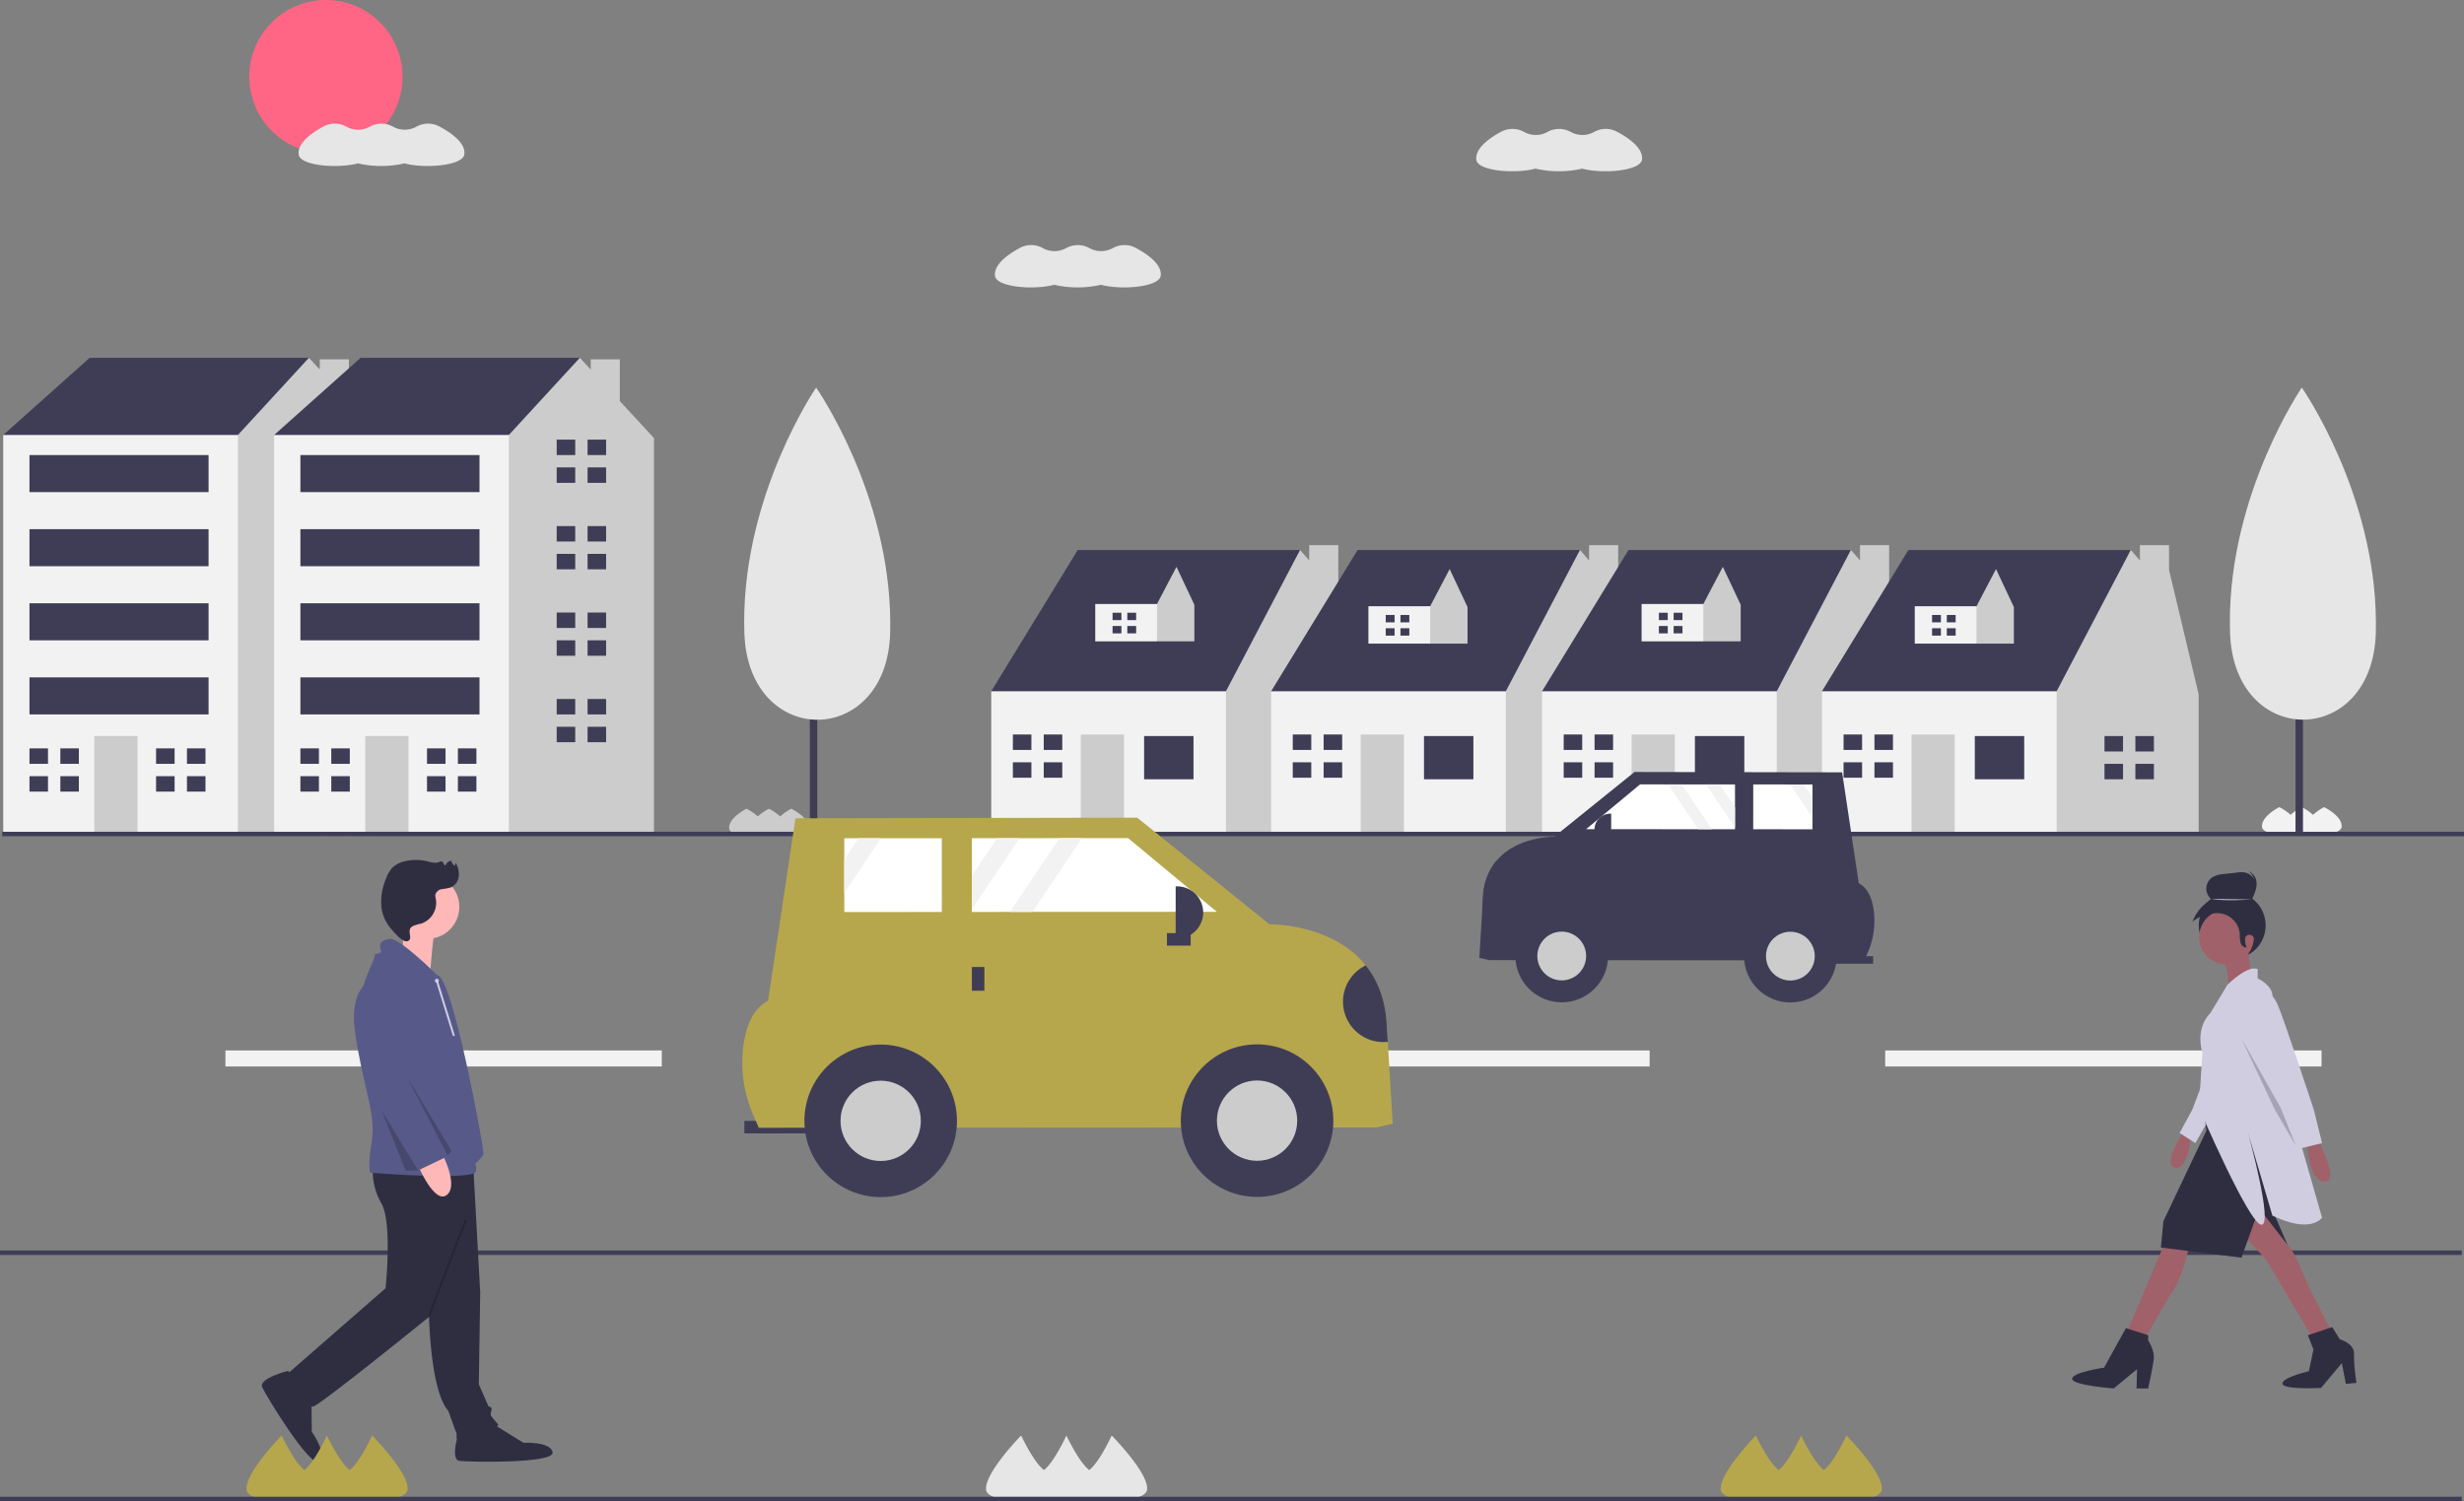 <svg id="f62fb22a-6085-4612-8ae6-3595732df09a" data-name="Layer 1" xmlns="http://www.w3.org/2000/svg" width="920.418" height="560.803" viewBox="0 0 920.418 560.803"><rect x="0" y="0" width="920.418" height="560.803" fill="#808080" stroke="none"/><title>town</title><rect x="84.209" y="392.402" width="163" height="6" fill="#f2f2f2"/><rect x="453.209" y="392.402" width="163" height="6" fill="#f2f2f2"/><rect x="704.209" y="392.402" width="163" height="6" fill="#f2f2f2"/><path d="M1007.956,471.117a19.8,19.8,0,0,0-4.148,2.867,19.742,19.742,0,0,0-4.216-2.867,19.8,19.8,0,0,0-4.148,2.867,19.742,19.742,0,0,0-4.216-2.867s-6.502,3.198-6.484,7.105q.001.147.013.292c.222,2.558,6.944,3.21,10.636,2.004a15.247,15.247,0,0,0,8.364,0c3.677,1.225,10.536.523,10.736-2.064q.011-.145.011-.292C1014.486,474.254,1007.956,471.117,1007.956,471.117Z" transform="translate(-139.791 -169.598)" fill="#f2f2f2"/><polygon points="6.972 167.108 1.204 162.494 33.501 133.658 115.397 133.658 115.397 159.034 62.338 194.791 6.972 167.108" fill="#3f3d56"/><polygon points="130.329 149.833 130.329 134.234 119.456 134.234 119.456 138.054 115.397 133.658 88.868 162.494 78.487 169.415 62.39 287.016 86.665 311.291 143.081 311.291 143.081 163.648 130.329 149.833" fill="#ccc"/><rect x="1.204" y="162.494" width="87.663" height="148.797" fill="#f2f2f2"/><rect x="35.232" y="274.957" width="16.149" height="36.334" fill="#ccc"/><polygon points="17.93 285.338 17.93 279.571 11.009 279.571 11.009 285.338 17.353 285.338 17.93 285.338" fill="#3f3d56"/><polygon points="17.353 289.952 11.009 289.952 11.009 295.72 17.93 295.72 17.93 289.952 17.353 289.952" fill="#3f3d56"/><rect x="22.543" y="279.571" width="6.921" height="5.767" fill="#3f3d56"/><rect x="22.543" y="289.952" width="6.921" height="5.767" fill="#3f3d56"/><polygon points="65.222 285.338 65.222 279.571 58.301 279.571 58.301 285.338 64.645 285.338 65.222 285.338" fill="#3f3d56"/><polygon points="64.645 289.952 58.301 289.952 58.301 295.72 65.222 295.72 65.222 289.952 64.645 289.952" fill="#3f3d56"/><rect x="69.836" y="279.571" width="6.921" height="5.767" fill="#3f3d56"/><rect x="69.836" y="289.952" width="6.921" height="5.767" fill="#3f3d56"/><polygon points="113.667 169.992 113.667 164.224 106.746 164.224 106.746 169.992 113.091 169.992 113.667 169.992" fill="#3f3d56"/><polygon points="113.091 174.606 106.746 174.606 106.746 180.373 113.667 180.373 113.667 174.606 113.091 174.606" fill="#3f3d56"/><rect x="118.281" y="164.224" width="6.921" height="5.767" fill="#3f3d56"/><rect x="118.281" y="174.606" width="6.921" height="5.767" fill="#3f3d56"/><polygon points="113.667 202.289 113.667 196.522 106.746 196.522 106.746 202.289 113.091 202.289 113.667 202.289" fill="#3f3d56"/><polygon points="113.091 206.903 106.746 206.903 106.746 212.67 113.667 212.67 113.667 206.903 113.091 206.903" fill="#3f3d56"/><rect x="118.281" y="196.522" width="6.921" height="5.767" fill="#3f3d56"/><rect x="118.281" y="206.903" width="6.921" height="5.767" fill="#3f3d56"/><polygon points="113.667 234.586 113.667 228.819 106.746 228.819 106.746 234.586 113.091 234.586 113.667 234.586" fill="#3f3d56"/><polygon points="113.091 239.2 106.746 239.2 106.746 244.967 113.667 244.967 113.667 239.2 113.091 239.2" fill="#3f3d56"/><rect x="118.281" y="228.819" width="6.921" height="5.767" fill="#3f3d56"/><rect x="118.281" y="239.2" width="6.921" height="5.767" fill="#3f3d56"/><polygon points="113.667 266.883 113.667 261.116 106.746 261.116 106.746 266.883 113.091 266.883 113.667 266.883" fill="#3f3d56"/><polygon points="113.091 271.497 106.746 271.497 106.746 277.264 113.667 277.264 113.667 271.497 113.091 271.497" fill="#3f3d56"/><rect x="118.281" y="261.116" width="6.921" height="5.767" fill="#3f3d56"/><rect x="118.281" y="271.497" width="6.921" height="5.767" fill="#3f3d56"/><rect x="11.009" y="169.992" width="66.901" height="13.842" fill="#3f3d56"/><rect x="11.009" y="197.675" width="66.901" height="13.842" fill="#3f3d56"/><rect x="11.009" y="225.358" width="66.901" height="13.842" fill="#3f3d56"/><rect x="11.009" y="253.041" width="66.901" height="13.842" fill="#3f3d56"/><path d="M277.995,471.953a19.8,19.8,0,0,0-4.148,2.867,19.742,19.742,0,0,0-4.216-2.867,19.8,19.8,0,0,0-4.148,2.867,19.742,19.742,0,0,0-4.216-2.867s-6.502,3.198-6.484,7.105q.001.147.013.292c.222,2.558,6.944,3.21,10.636,2.004a15.247,15.247,0,0,0,8.364,0c3.677,1.225,10.536.523,10.736-2.064q.011-.145.011-.292C284.526,475.091,277.995,471.953,277.995,471.953Z" transform="translate(-139.791 -169.598)" fill="#b6a74c"/><polygon points="108.177 167.108 102.409 162.494 134.706 133.658 216.602 133.658 216.602 159.034 163.543 194.791 108.177 167.108" fill="#3f3d56"/><polygon points="231.534 149.833 231.534 134.234 220.661 134.234 220.661 138.054 216.602 133.658 190.073 162.494 179.692 169.415 163.595 287.016 187.87 311.291 244.286 311.291 244.286 163.648 231.534 149.833" fill="#ccc"/><rect x="102.409" y="162.494" width="87.663" height="148.797" fill="#f2f2f2"/><rect x="136.437" y="274.957" width="16.149" height="36.334" fill="#ccc"/><polygon points="119.135 285.338 119.135 279.571 112.214 279.571 112.214 285.338 118.558 285.338 119.135 285.338" fill="#3f3d56"/><polygon points="118.558 289.952 112.214 289.952 112.214 295.72 119.135 295.72 119.135 289.952 118.558 289.952" fill="#3f3d56"/><rect x="123.748" y="279.571" width="6.921" height="5.767" fill="#3f3d56"/><rect x="123.748" y="289.952" width="6.921" height="5.767" fill="#3f3d56"/><polygon points="166.427 285.338 166.427 279.571 159.506 279.571 159.506 285.338 165.85 285.338 166.427 285.338" fill="#3f3d56"/><polygon points="165.85 289.952 159.506 289.952 159.506 295.72 166.427 295.72 166.427 289.952 165.85 289.952" fill="#3f3d56"/><rect x="171.041" y="279.571" width="6.921" height="5.767" fill="#3f3d56"/><rect x="171.041" y="289.952" width="6.921" height="5.767" fill="#3f3d56"/><polygon points="214.872 169.992 214.872 164.224 207.951 164.224 207.951 169.992 214.296 169.992 214.872 169.992" fill="#3f3d56"/><polygon points="214.296 174.606 207.951 174.606 207.951 180.373 214.872 180.373 214.872 174.606 214.296 174.606" fill="#3f3d56"/><rect x="219.486" y="164.224" width="6.921" height="5.767" fill="#3f3d56"/><rect x="219.486" y="174.606" width="6.921" height="5.767" fill="#3f3d56"/><polygon points="214.872 202.289 214.872 196.522 207.951 196.522 207.951 202.289 214.296 202.289 214.872 202.289" fill="#3f3d56"/><polygon points="214.296 206.903 207.951 206.903 207.951 212.67 214.872 212.67 214.872 206.903 214.296 206.903" fill="#3f3d56"/><rect x="219.486" y="196.522" width="6.921" height="5.767" fill="#3f3d56"/><rect x="219.486" y="206.903" width="6.921" height="5.767" fill="#3f3d56"/><polygon points="214.872 234.586 214.872 228.819 207.951 228.819 207.951 234.586 214.296 234.586 214.872 234.586" fill="#3f3d56"/><polygon points="214.296 239.2 207.951 239.2 207.951 244.967 214.872 244.967 214.872 239.2 214.296 239.2" fill="#3f3d56"/><rect x="219.486" y="228.819" width="6.921" height="5.767" fill="#3f3d56"/><rect x="219.486" y="239.2" width="6.921" height="5.767" fill="#3f3d56"/><polygon points="214.872 266.883 214.872 261.116 207.951 261.116 207.951 266.883 214.296 266.883 214.872 266.883" fill="#3f3d56"/><polygon points="214.296 271.497 207.951 271.497 207.951 277.264 214.872 277.264 214.872 271.497 214.296 271.497" fill="#3f3d56"/><rect x="219.486" y="261.116" width="6.921" height="5.767" fill="#3f3d56"/><rect x="219.486" y="271.497" width="6.921" height="5.767" fill="#3f3d56"/><rect x="112.214" y="169.992" width="66.901" height="13.842" fill="#3f3d56"/><rect x="112.214" y="197.675" width="66.901" height="13.842" fill="#3f3d56"/><rect x="112.214" y="225.358" width="66.901" height="13.842" fill="#3f3d56"/><rect x="112.214" y="253.041" width="66.901" height="13.842" fill="#3f3d56"/><circle cx="121.748" cy="28.641" r="28.641" fill="#ff6584"/><rect x="302.512" y="200.449" width="2.793" height="110.319" fill="#3f3d56"/><path d="M472.35,402.154q.008,1.82-.034,3.623c-1.001,43.427-53.066,43.667-54.468.251q-.058-1.802-.067-3.623c-.224-48.543,26.879-88.02,26.879-88.02S472.126,353.611,472.35,402.154Z" transform="translate(-139.791 -169.598)" fill="#e6e6e6"/><path d="M435.382,471.709a19.8,19.8,0,0,0-4.148,2.867,19.742,19.742,0,0,0-4.216-2.867,19.8,19.8,0,0,0-4.148,2.867,19.742,19.742,0,0,0-4.216-2.867s-6.502,3.198-6.484,7.105q.001.147.013.292c.222,2.558,6.944,3.21,10.636,2.004a15.247,15.247,0,0,0,8.364,0c3.677,1.225,10.536.523,10.736-2.064q.011-.145.011-.292C441.913,474.846,435.382,471.709,435.382,471.709Z" transform="translate(-139.791 -169.598)" fill="#ccc"/><polygon points="373.739 263.999 370.279 258.232 402.576 205.457 485.625 205.457 485.625 213.531 455.635 270.92 421.031 277.841 373.739 263.999" fill="#3f3d56"/><polygon points="499.921 246.794 499.921 203.655 489.048 203.655 489.048 209.346 485.625 205.457 457.942 258.232 453.328 262.846 447.561 285.915 457.942 311.291 511.001 311.291 511.001 259.385 499.921 246.794" fill="#ccc"/><rect x="370.279" y="258.232" width="87.663" height="53.059" fill="#f2f2f2"/><rect x="427.375" y="274.957" width="18.455" height="16.149" fill="#3f3d56"/><rect x="403.729" y="274.381" width="16.149" height="36.911" fill="#ccc"/><polygon points="385.274 280.148 385.274 274.381 378.353 274.381 378.353 280.148 384.697 280.148 385.274 280.148" fill="#3f3d56"/><polygon points="384.697 284.762 378.353 284.762 378.353 290.529 385.274 290.529 385.274 284.762 384.697 284.762" fill="#3f3d56"/><rect x="389.888" y="274.381" width="6.921" height="5.767" fill="#3f3d56"/><rect x="389.888" y="284.762" width="6.921" height="5.767" fill="#3f3d56"/><polygon points="482.742 281.561 482.742 275.794 475.821 275.794 475.821 281.561 482.165 281.561 482.742 281.561" fill="#3f3d56"/><polygon points="482.165 286.175 475.821 286.175 475.821 291.942 482.742 291.942 482.742 286.175 482.165 286.175" fill="#3f3d56"/><rect x="487.355" y="275.794" width="6.921" height="5.767" fill="#3f3d56"/><rect x="487.355" y="286.175" width="6.921" height="5.767" fill="#3f3d56"/><polygon points="410.036 227.148 409.125 225.631 417.623 211.745 439.474 211.745 439.474 213.869 431.584 228.969 422.479 230.79 410.036 227.148" fill="#3f3d56"/><polygon points="439.474 211.745 432.191 225.631 430.977 226.845 429.459 232.915 432.191 239.591 446.151 239.591 446.151 225.934 439.474 211.745" fill="#ccc"/><rect x="409.125" y="225.631" width="23.065" height="13.961" fill="#f2f2f2"/><polygon points="418.897 231.647 418.897 228.893 415.593 228.893 415.593 231.647 418.622 231.647 418.897 231.647" fill="#3f3d56"/><polygon points="418.622 233.85 415.593 233.85 415.593 236.603 418.897 236.603 418.897 233.85 418.622 233.85" fill="#3f3d56"/><rect x="421.1" y="228.893" width="3.304" height="2.754" fill="#3f3d56"/><rect x="421.1" y="233.85" width="3.304" height="2.754" fill="#3f3d56"/><polygon points="478.29 263.999 474.829 258.232 507.126 205.457 590.176 205.457 590.176 213.531 560.186 270.92 525.582 277.841 478.29 263.999" fill="#3f3d56"/><polygon points="604.472 246.794 604.472 203.655 593.599 203.655 593.599 209.346 590.176 205.457 562.493 258.232 557.879 262.846 552.111 285.915 562.493 311.291 615.552 311.291 615.552 259.385 604.472 246.794" fill="#ccc"/><rect x="474.829" y="258.232" width="87.663" height="53.059" fill="#f2f2f2"/><rect x="531.926" y="274.957" width="18.455" height="16.149" fill="#3f3d56"/><rect x="508.28" y="274.38" width="16.149" height="36.911" fill="#ccc"/><polygon points="489.824 280.148 489.824 274.38 482.903 274.38 482.903 280.148 489.248 280.148 489.824 280.148" fill="#3f3d56"/><polygon points="489.248 284.762 482.903 284.762 482.903 290.529 489.824 290.529 489.824 284.762 489.248 284.762" fill="#3f3d56"/><rect x="494.438" y="274.38" width="6.921" height="5.767" fill="#3f3d56"/><rect x="494.438" y="284.762" width="6.921" height="5.767" fill="#3f3d56"/><polygon points="587.292 280.725 587.292 274.957 580.371 274.957 580.371 280.725 586.715 280.725 587.292 280.725" fill="#3f3d56"/><polygon points="586.715 285.338 580.371 285.338 580.371 291.106 587.292 291.106 587.292 285.338 586.715 285.338" fill="#3f3d56"/><rect x="591.906" y="274.957" width="6.921" height="5.767" fill="#3f3d56"/><rect x="591.906" y="285.338" width="6.921" height="5.767" fill="#3f3d56"/><polygon points="579.495 263.999 576.034 258.232 608.331 205.457 691.381 205.457 691.381 213.531 661.391 270.92 626.787 277.841 579.495 263.999" fill="#3f3d56"/><polygon points="705.677 246.794 705.677 203.655 694.804 203.655 694.804 209.346 691.381 205.457 663.698 258.232 659.084 262.846 653.316 285.915 663.698 311.291 716.757 311.291 716.757 259.385 705.677 246.794" fill="#ccc"/><rect x="576.034" y="258.232" width="87.663" height="53.059" fill="#f2f2f2"/><rect x="633.131" y="274.957" width="18.455" height="16.149" fill="#3f3d56"/><rect x="609.485" y="274.38" width="16.149" height="36.911" fill="#ccc"/><polygon points="591.029 280.148 591.029 274.38 584.109 274.38 584.109 280.148 590.453 280.148 591.029 280.148" fill="#3f3d56"/><polygon points="590.453 284.762 584.109 284.762 584.109 290.529 591.029 290.529 591.029 284.762 590.453 284.762" fill="#3f3d56"/><rect x="595.643" y="274.38" width="6.921" height="5.767" fill="#3f3d56"/><rect x="595.643" y="284.762" width="6.921" height="5.767" fill="#3f3d56"/><polygon points="688.497 280.725 688.497 274.957 681.576 274.957 681.576 280.725 687.921 280.725 688.497 280.725" fill="#3f3d56"/><polygon points="687.921 285.338 681.576 285.338 681.576 291.106 688.497 291.106 688.497 285.338 687.921 285.338" fill="#3f3d56"/><rect x="693.111" y="274.957" width="6.921" height="5.767" fill="#3f3d56"/><rect x="693.111" y="285.338" width="6.921" height="5.767" fill="#3f3d56"/><polygon points="512.077 227.985 511.167 226.467 519.664 212.581 541.516 212.581 541.516 214.706 533.625 229.806 524.52 231.626 512.077 227.985" fill="#3f3d56"/><polygon points="541.516 212.581 534.232 226.467 533.018 227.681 531.501 233.751 534.232 240.428 548.193 240.428 548.193 226.771 541.516 212.581" fill="#ccc"/><rect x="511.167" y="226.467" width="23.065" height="13.961" fill="#f2f2f2"/><polygon points="520.939 232.483 520.939 229.729 517.634 229.729 517.634 232.483 520.663 232.483 520.939 232.483" fill="#3f3d56"/><polygon points="520.663 234.686 517.634 234.686 517.634 237.44 520.939 237.44 520.939 234.686 520.663 234.686" fill="#3f3d56"/><rect x="523.142" y="229.729" width="3.304" height="2.754" fill="#3f3d56"/><rect x="523.142" y="234.686" width="3.304" height="2.754" fill="#3f3d56"/><polygon points="614.119 227.148 613.208 225.631 621.706 211.745 643.557 211.745 643.557 213.869 635.666 228.969 626.562 230.79 614.119 227.148" fill="#3f3d56"/><polygon points="643.557 211.745 636.273 225.631 635.059 226.845 633.542 232.915 636.273 239.591 650.234 239.591 650.234 225.934 643.557 211.745" fill="#ccc"/><rect x="613.208" y="225.631" width="23.065" height="13.961" fill="#f2f2f2"/><polygon points="622.98 231.647 622.98 228.893 619.676 228.893 619.676 231.647 622.705 231.647 622.98 231.647" fill="#3f3d56"/><polygon points="622.705 233.85 619.676 233.85 619.676 236.603 622.98 236.603 622.98 233.85 622.705 233.85" fill="#3f3d56"/><rect x="625.183" y="228.893" width="3.304" height="2.754" fill="#3f3d56"/><rect x="625.183" y="233.85" width="3.304" height="2.754" fill="#3f3d56"/><polygon points="684.045 263.999 680.585 258.232 712.882 205.457 795.932 205.457 795.932 213.531 765.941 270.92 731.337 277.841 684.045 263.999" fill="#3f3d56"/><polygon points="810.228 212.859 810.228 203.655 799.354 203.655 799.354 209.346 795.932 205.457 768.248 258.232 763.634 262.846 757.867 285.915 768.248 311.291 821.308 311.291 821.308 259.385 810.228 212.859" fill="#ccc"/><rect x="680.585" y="258.232" width="87.663" height="53.059" fill="#f2f2f2"/><rect x="737.682" y="274.957" width="18.455" height="16.149" fill="#3f3d56"/><rect x="714.035" y="274.38" width="16.149" height="36.911" fill="#ccc"/><polygon points="695.58 280.148 695.58 274.38 688.659 274.38 688.659 280.148 695.003 280.148 695.58 280.148" fill="#3f3d56"/><polygon points="695.003 284.762 688.659 284.762 688.659 290.529 695.58 290.529 695.58 284.762 695.003 284.762" fill="#3f3d56"/><rect x="700.194" y="274.38" width="6.921" height="5.767" fill="#3f3d56"/><rect x="700.194" y="284.762" width="6.921" height="5.767" fill="#3f3d56"/><polygon points="793.048 280.725 793.048 274.957 786.127 274.957 786.127 280.725 792.471 280.725 793.048 280.725" fill="#3f3d56"/><polygon points="792.471 285.338 786.127 285.338 786.127 291.106 793.048 291.106 793.048 285.338 792.471 285.338" fill="#3f3d56"/><rect x="797.662" y="274.957" width="6.921" height="5.767" fill="#3f3d56"/><rect x="797.662" y="285.338" width="6.921" height="5.767" fill="#3f3d56"/><polygon points="716.16 227.985 715.25 226.467 723.747 212.581 745.599 212.581 745.599 214.706 737.708 229.806 728.603 231.626 716.16 227.985" fill="#3f3d56"/><polygon points="745.599 212.581 738.315 226.467 737.101 227.681 735.583 233.751 738.315 240.428 752.275 240.428 752.275 226.771 745.599 212.581" fill="#ccc"/><rect x="715.25" y="226.467" width="23.065" height="13.961" fill="#f2f2f2"/><polygon points="725.021 232.483 725.021 229.729 721.717 229.729 721.717 232.483 724.746 232.483 725.021 232.483" fill="#3f3d56"/><polygon points="724.746 234.686 721.717 234.686 721.717 237.44 725.021 237.44 725.021 234.686 724.746 234.686" fill="#3f3d56"/><rect x="727.224" y="229.729" width="3.304" height="2.754" fill="#3f3d56"/><rect x="727.224" y="234.686" width="3.304" height="2.754" fill="#3f3d56"/><rect x="0.836" y="310.718" width="919.582" height="1.673" fill="#3f3d56"/><rect y="467.126" width="919.582" height="1.673" fill="#3f3d56"/><rect x="857.478" y="200.433" width="2.792" height="110.286" fill="#3f3d56"/><path d="M1027.308,402.127q.008,1.82-.034,3.622c-1.001,43.414-53.05,43.654-54.451.251q-.058-1.802-.067-3.622c-.224-48.528,26.871-87.994,26.871-87.994S1027.084,353.599,1027.308,402.127Z" transform="translate(-139.791 -169.598)" fill="#e6e6e6"/><rect x="278.059" y="418.723" width="29.428" height="4.671" fill="#3f3d56"/><path d="M660.046,589.368l-6.072,1.405-230.753.123-2.075-4.834a48.798,48.798,0,0,1-3.588-26.386c.994-6.677,3.484-13.311,9.141-16.193l10.24-68.204,127.664-.228,49.393,39.838s23.299-.419,35.957,15.339c4.006,4.991,6.948,11.604,7.737,20.371l.5,8.198Z" transform="translate(-139.791 -169.598)" fill="#b6a74c"/><circle cx="469.573" cy="418.629" r="28.494" fill="#3f3d56"/><circle cx="469.573" cy="418.629" r="14.997" fill="#ccc"/><circle cx="328.973" cy="418.704" r="28.494" fill="#3f3d56"/><circle cx="328.973" cy="418.704" r="14.997" fill="#ccc"/><polygon points="454.581 340.633 385.653 340.663 377.239 340.663 363.032 340.673 363.032 339.637 363.022 327.145 363.012 313.118 372.463 313.118 380.877 313.108 395.782 313.098 404.196 313.098 421.403 313.088 454.581 340.633" fill="#fff"/><polygon points="351.817 340.683 315.389 340.703 315.379 333.555 315.379 321.064 315.369 313.148 320.703 313.148 329.117 313.138 351.807 313.128 351.817 340.683" fill="#fff"/><rect x="363.043" y="361.23" width="4.671" height="8.875" fill="#3f3d56"/><rect x="577.798" y="516.074" width="4.671" height="8.875" transform="translate(960.544 -229.498) rotate(89.969)" fill="#3f3d56"/><path d="M439.169,331.106h.514a9.763,9.763,0,0,1,9.763,9.763v0a9.763,9.763,0,0,1-9.763,9.763h-.514a0,0,0,0,1,0,0V331.106A0,0,0,0,1,439.169,331.106Z" fill="#3f3d56"/><path d="M658.189,558.797a15.09,15.09,0,0,1-8.236-28.569c4.006,4.991,6.948,11.604,7.737,20.371Z" transform="translate(-139.791 -169.598)" fill="#3f3d56"/><polygon points="380.877 313.108 363.032 339.637 363.022 327.145 372.463 313.118 380.877 313.108" fill="#f2f2f2"/><polygon points="329.117 313.138 315.379 333.555 315.379 321.064 320.703 313.148 329.117 313.138" fill="#f2f2f2"/><polygon points="404.196 313.098 385.653 340.663 377.239 340.663 395.782 313.098 404.196 313.098" fill="#f2f2f2"/><rect x="821.627" y="526.785" width="17.876" height="2.837" transform="translate(1521.057 887.252) rotate(-179.969)" fill="#3f3d56"/><path d="M692.383,527.42l3.688.853,140.168.075,1.26-2.937a29.642,29.642,0,0,0,2.179-16.028c-.604-4.056-2.116-8.086-5.552-9.836L827.907,458.118l-77.548-.139-30.003,24.199s-14.153-.254-21.842,9.318a22.468,22.468,0,0,0-4.7,12.374l-.303,4.98Z" transform="translate(-139.791 -169.598)" fill="#3f3d56"/><circle cx="583.379" cy="357.129" r="17.308" fill="#3f3d56"/><circle cx="583.379" cy="357.129" r="9.11" fill="#ccc"/><circle cx="668.785" cy="357.175" r="17.308" fill="#3f3d56"/><circle cx="668.785" cy="357.175" r="9.11" fill="#ccc"/><polygon points="592.486 309.751 634.355 309.77 639.466 309.77 648.096 309.776 648.096 309.146 648.102 301.558 648.108 293.037 642.367 293.037 637.256 293.031 628.203 293.025 623.091 293.025 612.639 293.019 592.486 309.751" fill="#fff"/><polygon points="654.908 309.782 677.036 309.794 677.042 305.452 677.042 297.864 677.048 293.056 673.808 293.056 668.697 293.05 654.915 293.044 654.908 309.782" fill="#fff"/><rect x="785.043" y="491.861" width="2.837" height="5.391" transform="translate(1432.867 819.935) rotate(-179.969)" fill="#3f3d56"/><rect x="739.507" y="482.899" width="2.837" height="5.391" transform="translate(1087.125 -424.67) rotate(90.031)" fill="#3f3d56"/><path d="M735.396,473.562h.312a5.93,5.93,0,0,1,5.93,5.93v0a5.93,5.93,0,0,1-5.93,5.93h-.312a0,0,0,0,1,0,0V473.562a0,0,0,0,1,0,0Z" transform="translate(1336.987 789.781) rotate(-179.969)" fill="#3f3d56"/><path d="M693.511,508.85a9.166,9.166,0,0,0,5.003-17.354,22.468,22.468,0,0,0-4.7,12.374Z" transform="translate(-139.791 -169.598)" fill="#3f3d56"/><polygon points="637.256 293.031 648.096 309.146 648.102 301.558 642.367 293.037 637.256 293.031" fill="#f2f2f2"/><polygon points="668.697 293.05 677.042 305.452 677.042 297.864 673.808 293.056 668.697 293.05" fill="#f2f2f2"/><polygon points="623.091 293.025 634.355 309.77 639.466 309.77 628.203 293.025 623.091 293.025" fill="#f2f2f2"/><path d="M299.932,656.557s0,31.718,7.28,40.038c0,0,1.56,4.16,2.08,5.72a21.861,21.861,0,0,0,1.04,2.6v2.08s14.039-1.56,15.599-5.2l-2.6-3.12s-.52-.52,0-2.08a1.068,1.068,0,0,0-1.04-1.56l-3.64-8.32.52-34.318-2.6-47.318-22.359-1.04Z" transform="translate(-139.791 -169.598)" fill="#2f2e41"/><path d="M311.371,703.875s-3.64,10.919,0,11.439,35.358,1.04,34.838-3.12S335.29,708.554,335.29,708.554l-10.919-6.76Z" transform="translate(-139.791 -169.598)" fill="#2f2e41"/><path d="M279.133,605.08a23.594,23.594,0,0,0,3.12,14.039c4.16,7.28,1.56,31.718,1.56,31.718l-36.918,32.238s7.28,12.479,9.88,11.959,43.678-33.798,43.678-33.798l16.119-54.077Z" transform="translate(-139.791 -169.598)" fill="#2f2e41"/><path d="M247.402,681.698s-11.171,2.771-9.662,6.124,18.051,30.421,21.286,27.755-2.771-11.171-2.771-11.171l-.136-12.842Z" transform="translate(-139.791 -169.598)" fill="#2f2e41"/><circle cx="159.621" cy="338.766" r="11.959" fill="#ffb8b8"/><path d="M290.002,512.584l.529,15.39,10.063,3.976s.987-15.758,2.38-16.631S290.002,512.584,290.002,512.584Z" transform="translate(-139.791 -169.598)" fill="#ffb8b8"/><path d="M303.052,533.843s-14.039-14.039-17.679-13.519-3.64,2.08-3.64,3.12,1.04,1.56,0,2.08-2.08,0-2.08,1.56-9.36,17.159-6.24,34.318,6.76,25.479,5.2,34.838-.52,11.439-.52,11.439,38.998,3.12,39.518-.52-1.56-1.56,1.04-4.16,1.56-2.6,1.56-4.16S308.771,533.843,303.052,533.843Z" transform="translate(-139.791 -169.598)" fill="#575a89"/><path d="M295.772,604.56s6.24,15.079,10.919,11.439-2.08-16.119-2.08-16.119Z" transform="translate(-139.791 -169.598)" fill="#ffb8b8"/><path d="M280.693,534.883s-12.217,1.399-7.668,23.838S295.252,607.159,295.252,607.159l11.959-5.72-15.599-30.678,3.64-19.239S297.332,533.323,280.693,534.883Z" transform="translate(-139.791 -169.598)" fill="#575a89"/><polygon points="151.561 401.423 168.72 430.021 167.161 431.581 151.561 401.423" opacity="0.2"/><polygon points="142.479 414.75 156.241 437.301 151.561 437.301 142.479 414.75" opacity="0.2"/><path d="M293.999,515.551a17.215,17.215,0,0,1,3.141-.936,8.217,8.217,0,0,0,5.459-9.212,4.7,4.7,0,0,1-.197-1.518,2.899,2.899,0,0,1,2.417-2.129,23.792,23.792,0,0,0,3.366-.641,5.098,5.098,0,0,0,2.974-4.088,8.444,8.444,0,0,0-1.128-5.089l-.403,1.158a4.297,4.297,0,0,1-1.315-1.967,2.71,2.71,0,0,0-2.065,1.66c-.646.381-.739-1.184-1.453-1.415a1.282,1.282,0,0,0-.891.22c-1.438.671-3.109.097-4.652-.275a17.513,17.513,0,0,0-8.13-.01,9.731,9.731,0,0,0-4.805,2.472,11.529,11.529,0,0,0-2.248,3.862,22.25,22.25,0,0,0-1.814,10.806,15.295,15.295,0,0,0,3.605,8.104c1.029,1.186,4.387,5.322,6.228,4.617C294.401,520.285,291.273,516.992,293.999,515.551Z" transform="translate(-139.791 -169.598)" fill="#2f2e41"/><rect x="287.663" y="643.03" width="38.397" height="0.74" transform="translate(-543.442 531.234) rotate(-69.123)" opacity="0.2"/><circle cx="163.187" cy="366.36" r="0.74" fill="#d0cde1"/><line x1="163.187" y1="366.36" x2="169.474" y2="386.702" fill="#d0cde1"/><path d="M309.265,556.67a.37.37,0,0,1-.353-.261l-6.287-20.342a.37.37,0,1,1,.706-.219l6.287,20.342a.37.37,0,0,1-.353.479Z" transform="translate(-139.791 -169.598)" fill="#d0cde1"/><circle cx="833.834" cy="345.693" r="12.489" fill="#2f2e41"/><path d="M955.873,590.944l-1.893,3.787s-6.059,9.846-1.893,10.982,5.491-7.385,5.491-7.385l.757-4.544Z" transform="translate(-139.791 -169.598)" fill="#a0616a"/><polygon points="823.656 402.033 818.922 414.529 814.189 423.239 820.059 427.026 824.792 418.695 830.473 405.63 823.656 402.033" fill="#d0cde1"/><path d="M976.891,630.139l9.467,10.035,16.663,28.213,7.195-2.272L1001.695,649.263s-4.923-12.876-7.385-14.58-6.627-12.876-6.627-12.876l-4.544-3.598Z" transform="translate(-139.791 -169.598)" fill="#a0616a"/><path d="M957.388,635.63l-.757,3.219s-2.462,10.035-6.248,14.58l-9.089,15.716-6.816-2.272L947.921,635.062Z" transform="translate(-139.791 -169.598)" fill="#a0616a"/><circle cx="831.703" cy="350.057" r="10.225" fill="#a0616a"/><path d="M979.541,524.673l1.325,10.982-8.521,4.166s0-9.467-2.272-11.929Z" transform="translate(-139.791 -169.598)" fill="#a0616a"/><path d="M1006.239,595.489l.947,3.219s6.248,12.308.947,12.308-6.248-11.361-6.248-11.361l-.568-2.84Z" transform="translate(-139.791 -169.598)" fill="#a0616a"/><path d="M962.69,582.613l1.325,9.278L947.921,625.784l-.947,9.846L977.08,639.417l6.627-18.367,10.603,13.633-6.059-14.012s-1.893-9.467-1.325-11.929-.379-14.769-2.083-17.799S962.69,582.613,962.69,582.613Z" transform="translate(-139.791 -169.598)" fill="#2f2e41"/><path d="M1001.884,668.387l9.089-3.03,2.84,4.544s5.491,1.515,5.302,5.491a67.66,67.66,0,0,0,.947,10.793l-3.976.379-1.515-7.763-7.763,9.278s-13.822.757-14.39-1.515,9.846-4.734,9.846-4.734l1.704-8.142Z" transform="translate(-139.791 -169.598)" fill="#2f2e41"/><path d="M933.909,665.736l8.331,2.651v1.893s2.462,3.787,2.083,7.006-2.083,10.982-2.083,10.982h-4.355l.189-7.195-8.71,7.195s-15.526-1.136-15.526-3.598,11.929-4.166,11.929-4.166Z" transform="translate(-139.791 -169.598)" fill="#2f2e41"/><path d="M971.778,537.548s7.763-7.763,11.361-5.87V535.087s5.302,2.462,5.491,6.248,5.68,38.248,5.68,38.248l12.876,44.875s-3.976,6.248-18.556-.757l-9.089-30.863s9.657,34.84,4.923,34.272-23.29-43.739-23.29-43.739l1.325-20.449s-3.03-8.899,3.03-14.958Z" transform="translate(-139.791 -169.598)" fill="#d0cde1"/><path d="M985.033,538.685s3.219,1.136,5.491,6.059,13.633,39.573,13.633,39.573l3.03,12.308-8.521,2.083-4.166-12.686-15.526-28.781S976.512,542.093,985.033,538.685Z" transform="translate(-139.791 -169.598)" fill="#d0cde1"/><path d="M984.284,511.498a7.177,7.177,0,0,0-3.38-5.836c1.039-2.087,1.968-4.469,1.283-6.698a5.112,5.112,0,0,0-3.851-3.446,10.033,10.033,0,0,0-2.992.039l-4.666.529a10.19,10.19,0,0,0-4.373,1.178,5.066,5.066,0,0,0-.585,8.13c-3.264,2.611-5.446,4.593-6.931,8.5a14.035,14.035,0,0,1,8.816-3.156,8.403,8.403,0,0,1,8.829,7.7,15.55,15.55,0,0,0,.287,3.26,2.398,2.398,0,0,0,2.357,1.875c-.15.021-1.075-2.756-.424-4.038l.01-.021a1.22,1.22,0,0,1,.663-.569,1.91,1.91,0,0,1,2.538,1.328c.362,1.391.942,3.166,1.448,2.695.663-.617.384-6.058.563-6.901A15.835,15.835,0,0,0,984.284,511.498Z" transform="translate(-139.791 -169.598)" fill="#2f2e41"/><path d="M980.853,505.625s-10.262.669-15.17-.223" transform="translate(-139.791 -169.598)" fill="#d0cde1"/><path d="M980.271,504.252c1.039-2.087,1.968-4.469,1.283-6.698a5.06,5.06,0,0,0-1.79-2.516,5.124,5.124,0,0,1,2.737,3.084c.685,2.229-.244,4.611-1.283,6.698C980.394,504.697,982.34,505.355,980.271,504.252Z" transform="translate(-139.791 -169.598)" fill="#2f2e41"/><polygon points="837.194 387.737 851.963 413.867 857.644 428.068 849.691 414.435 837.194 387.737" opacity="0.2"/><path d="M278.819,705.849s-4.63,10.078-8.389,12.904c-3.806-2.833-8.527-12.904-8.527-12.904s-4.63,10.078-8.389,12.904c-3.806-2.833-8.527-12.904-8.527-12.904s-13.149,13.442-13.113,19.808a4.668,4.668,0,0,0,.027.475c.449,4.168,14.043,5.23,21.511,3.266a38.02,38.02,0,0,0,16.916,0c7.436,1.996,21.307.852,21.713-3.363a4.67,4.67,0,0,0,.022-.475C292.027,719.194,278.819,705.849,278.819,705.849Z" transform="translate(-139.791 -169.598)" fill="#b6a74c"/><path d="M555.059,705.849s-4.63,10.078-8.389,12.904c-3.806-2.833-8.527-12.904-8.527-12.904s-4.63,10.078-8.389,12.904c-3.806-2.833-8.527-12.904-8.527-12.904s-13.149,13.442-13.113,19.808a4.668,4.668,0,0,0,.027.475c.449,4.168,14.043,5.23,21.511,3.266a38.02,38.02,0,0,0,16.916,0c7.436,1.996,21.307.852,21.713-3.363a4.67,4.67,0,0,0,.022-.475C568.267,719.194,555.059,705.849,555.059,705.849Z" transform="translate(-139.791 -169.598)" fill="#e6e6e6"/><path d="M829.51,705.849s-4.63,10.078-8.389,12.904c-3.806-2.833-8.527-12.904-8.527-12.904s-4.63,10.078-8.389,12.904c-3.806-2.833-8.527-12.904-8.527-12.904s-13.149,13.442-13.113,19.808a4.671,4.671,0,0,0,.027.475c.449,4.168,14.043,5.23,21.511,3.266a38.02,38.02,0,0,0,16.916,0c7.436,1.996,21.307.852,21.713-3.363a4.67,4.67,0,0,0,.022-.475C842.719,719.194,829.51,705.849,829.51,705.849Z" transform="translate(-139.791 -169.598)" fill="#b6a74c"/><path d="M295.405,216.889l-.121.066a8.96,8.96,0,0,1-8.544.03q-.114-.061-.226-.121a9.003,9.003,0,0,0-8.534.029l-.113.062a8.96,8.96,0,0,1-8.544.03q-.118-.064-.234-.126a8.952,8.952,0,0,0-8.451-.015c-3.974,2.14-9.346,5.799-9.322,9.931a4.806,4.806,0,0,0,.028.489c.462,4.291,14.459,5.385,22.148,3.362a39.145,39.145,0,0,0,17.416,0c7.656,2.055,21.938.878,22.355-3.463a4.81,4.81,0,0,0,.022-.489c-.024-4.135-5.443-7.755-9.442-9.865A8.943,8.943,0,0,0,295.405,216.889Z" transform="translate(-139.791 -169.598)" fill="#e6e6e6"/><path d="M555.528,262.245l-.121.066a8.96,8.96,0,0,1-8.544.03q-.114-.061-.226-.121a9.003,9.003,0,0,0-8.534.029l-.113.062a8.96,8.96,0,0,1-8.544.03q-.118-.064-.234-.126a8.952,8.952,0,0,0-8.451-.015c-3.974,2.14-9.346,5.799-9.322,9.931a4.806,4.806,0,0,0,.028.489c.462,4.291,14.459,5.385,22.148,3.362a39.145,39.145,0,0,0,17.416,0c7.656,2.055,21.938.878,22.355-3.463a4.81,4.81,0,0,0,.022-.489c-.024-4.135-5.443-7.755-9.442-9.865A8.943,8.943,0,0,0,555.528,262.245Z" transform="translate(-139.791 -169.598)" fill="#e6e6e6"/><path d="M735.313,218.857l-.121.066a8.96,8.96,0,0,1-8.544.03q-.114-.061-.226-.121a9.003,9.003,0,0,0-8.534.029l-.113.062a8.96,8.96,0,0,1-8.544.03q-.118-.064-.234-.126a8.952,8.952,0,0,0-8.451-.015c-3.974,2.14-9.346,5.799-9.322,9.931a4.808,4.808,0,0,0,.028.489c.462,4.291,14.459,5.385,22.148,3.362a39.145,39.145,0,0,0,17.416,0c7.656,2.055,21.938.878,22.355-3.463a4.807,4.807,0,0,0,.022-.489c-.024-4.135-5.443-7.755-9.442-9.865A8.943,8.943,0,0,0,735.313,218.857Z" transform="translate(-139.791 -169.598)" fill="#e6e6e6"/><rect y="559.131" width="919.582" height="1.673" fill="#3f3d56"/></svg>